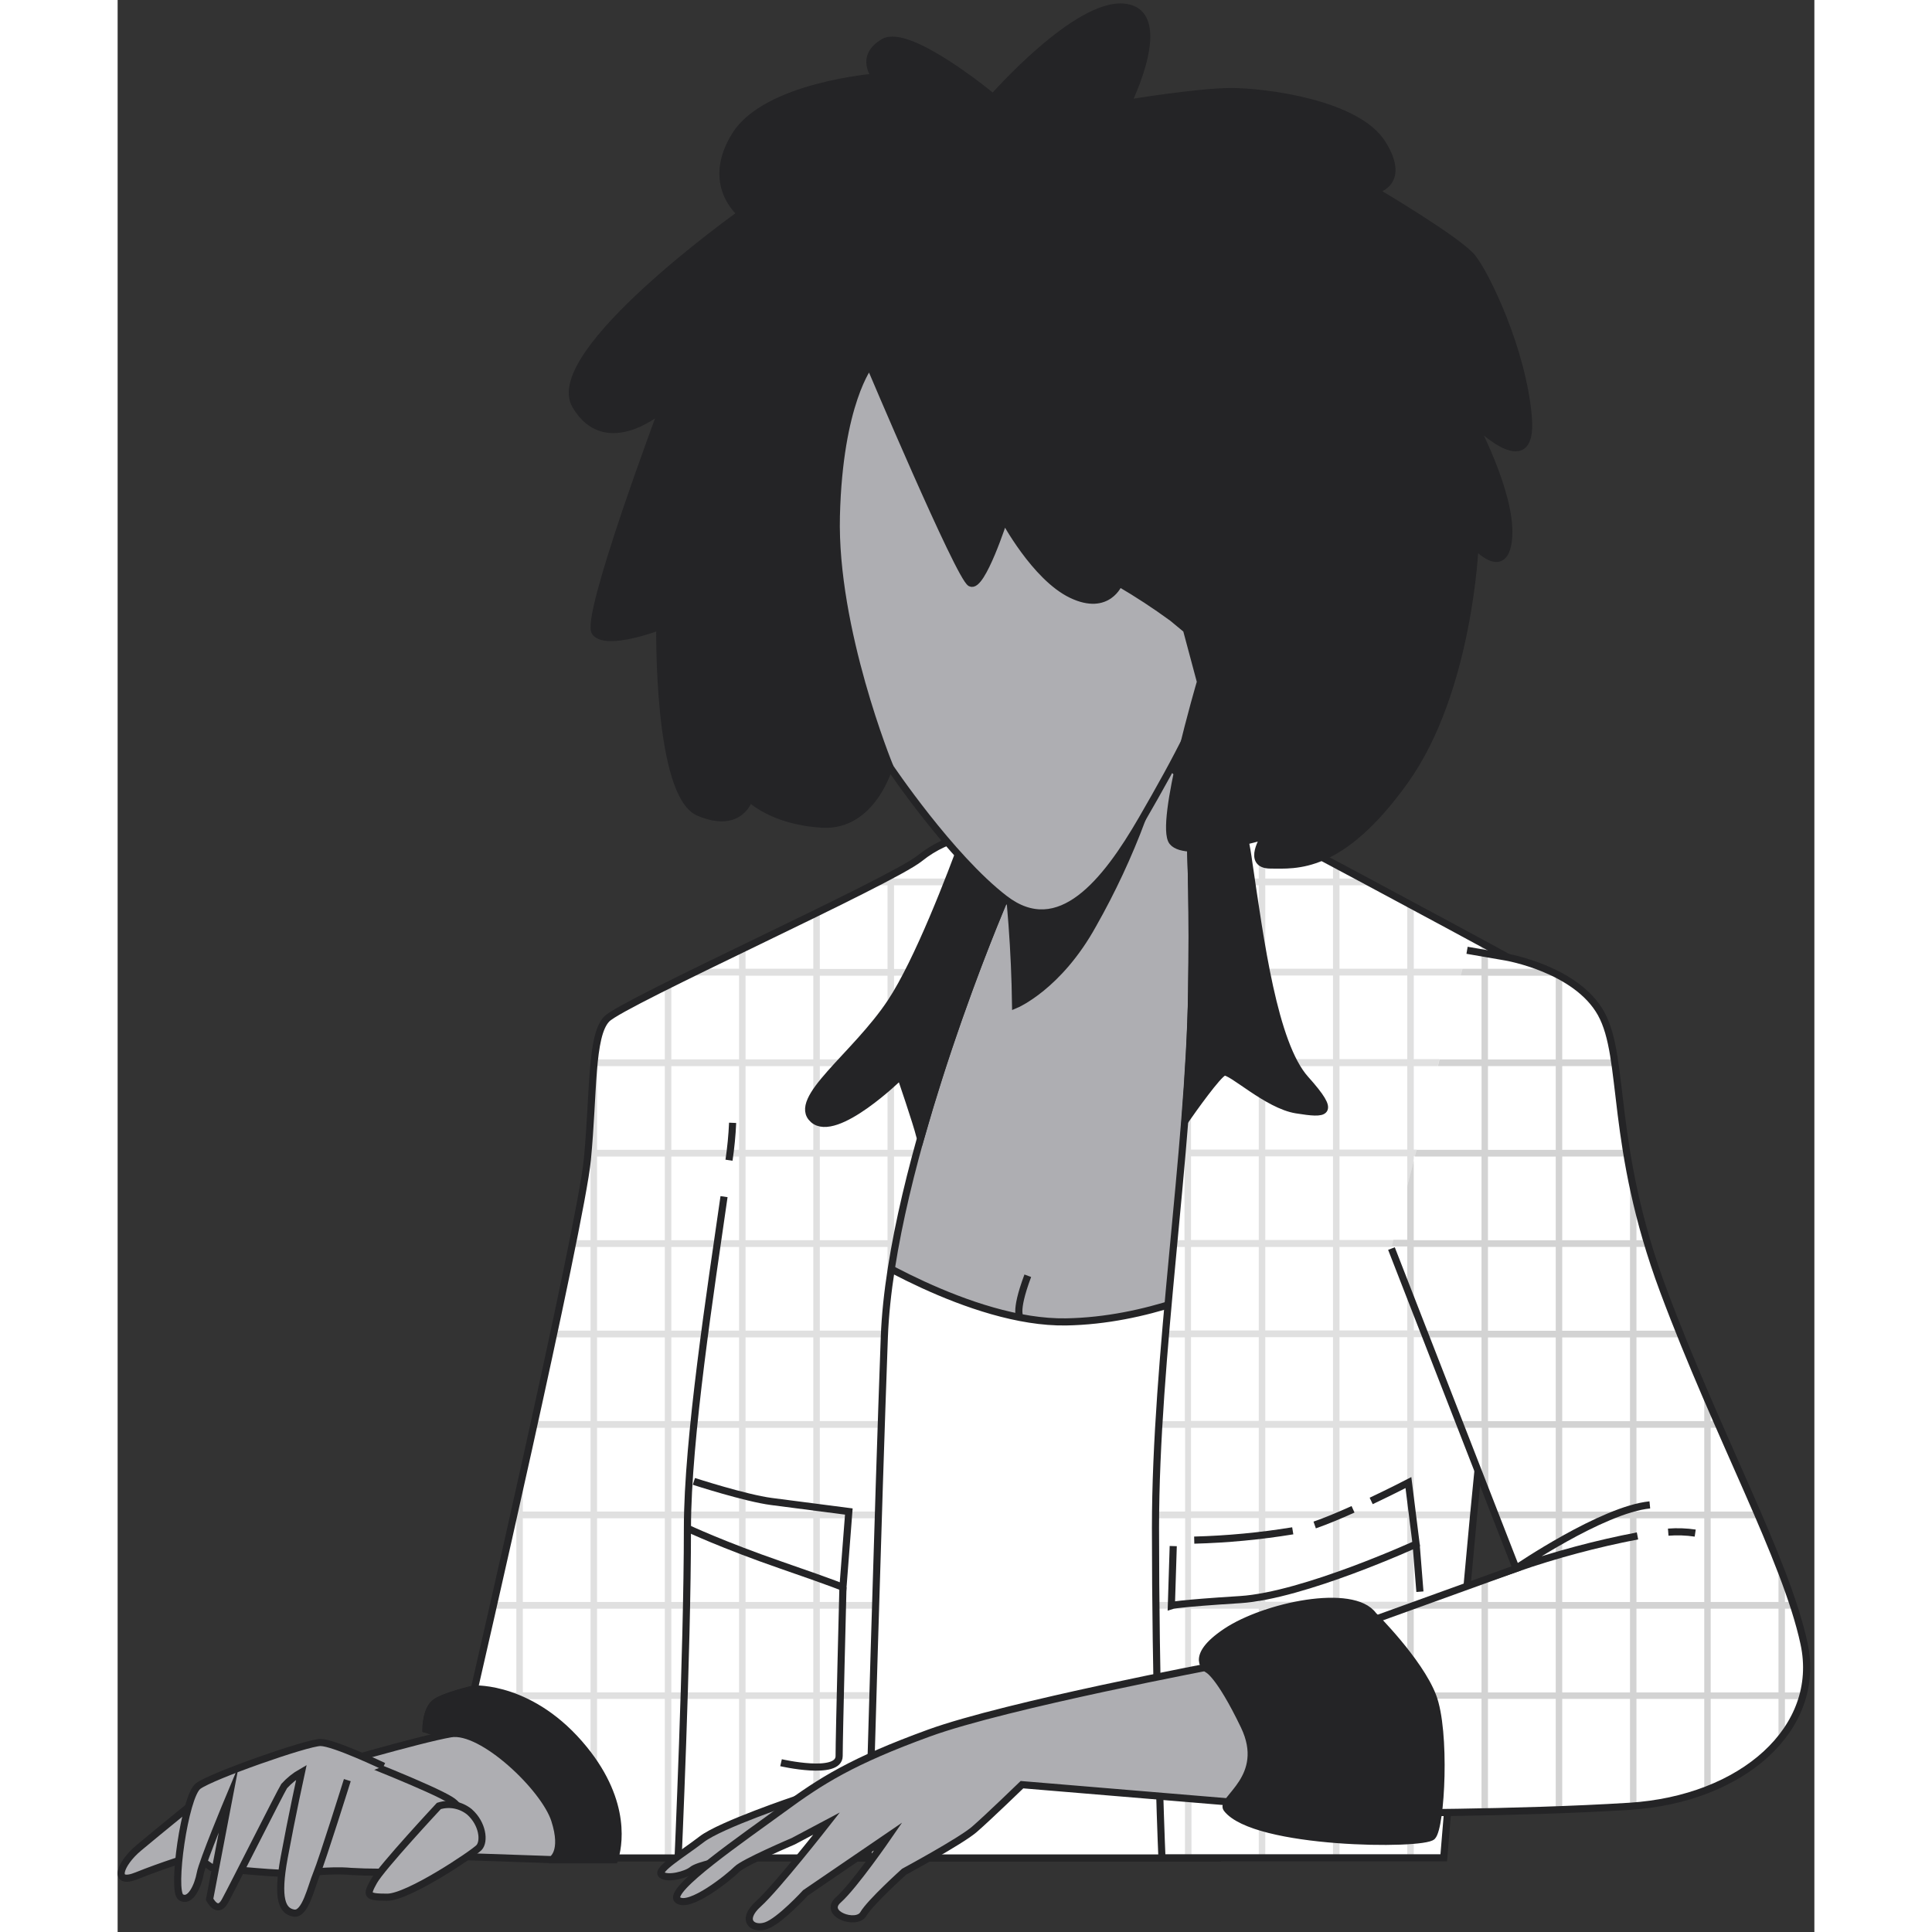  <svg
                      width="200"
                      height="200"
                      viewBox="0 0 238 271"
                      fill="none"
                      xmlns="http://www.w3.org/2000/svg"
                    >
                      <rect x="0" y="0" width="238" height="271" fill="#333333" stroke="none"/>
                      <path
                        d="M154.309 260.614L160.141 168.726L164.433 125.037L152.66 111.404L146.756 106.951C146.756 106.951 138.443 114.467 132.548 116.13C126.652 117.793 120.983 119.475 120.983 119.475C120.983 119.475 100.87 158.71 99.249 176.515C97.629 194.319 94.957 260.276 94.957 260.276L97.194 260.614H154.309Z"
                        fill="#AEAEB2"
                        stroke="#242426"
                        stroke-miterlimit="10"
                      />
                      <path
                        d="M126.661 184.858C126.661 184.858 125.656 184.322 127.667 178.948"
                        stroke="#242426"
                        stroke-miterlimit="10"
                      />
                      <path
                        d="M124.298 118.535C125.298 125.958 125.851 133.439 125.955 140.934C125.955 140.934 131.995 138.425 136.822 129.659C139.489 124.955 141.784 120.034 143.686 114.946L124.298 118.535Z"
                        fill="#242426"
                        stroke="#242426"
                        stroke-miterlimit="10"
                      />
                      <path
                        d="M154.309 260.614L159.552 177.999C154.408 180.724 144.257 185.225 133.055 185.422C119.634 185.657 103.017 174.843 103.017 174.843L99.277 176.365C99.277 176.412 99.277 176.468 99.277 176.515C97.665 194.366 94.984 260.276 94.984 260.276L97.221 260.614H154.309Z"
                        fill="white"
                        stroke="#242426"
                        stroke-miterlimit="10"
                      />
                      <path
                        d="M145.579 214.369C145.579 235.65 146.285 256.123 146.485 260.595H186.013C186.557 253.962 189.962 212.678 191.709 197.88C193.62 181.711 206.153 157.639 206.153 149.024C206.153 140.408 208.698 141.77 197.251 135.503C185.805 129.237 160.557 115.707 157.062 114.054C153.566 112.4 149.745 108.416 149.745 108.416C149.745 108.416 151.013 116.665 150.65 139.093C150.288 161.52 145.579 190.307 145.579 214.369Z"
                        fill="white"
                      />
                      <g opacity="0.2">
                        <path
                          d="M149.744 108.501C150.216 112.404 150.488 116.331 150.559 120.264V109.3C150.052 108.82 149.744 108.501 149.744 108.501Z"
                          fill="#7C7C80"
                        />
                        <path
                          d="M149.744 108.501C150.216 112.404 150.488 116.331 150.559 120.264V109.3C150.052 108.82 149.744 108.501 149.744 108.501Z"
                          fill="black"
                          fill-opacity="0.2"
                        />
                        <path
                          d="M201.725 162.196V165.015C202.033 164.16 202.34 163.333 202.63 162.516V162.178H202.748C202.866 161.868 202.974 161.548 203.083 161.238H202.63V149.541H206.135C206.135 149.4 206.135 149.249 206.135 149.108C206.135 148.968 206.135 148.77 206.135 148.601H202.63V138.586C202.349 138.407 202.051 138.238 201.725 138.05V148.601H192.216V136.857H199.569L197.867 135.917H192.216V132.817L191.31 132.319V135.889H181.802V127.189L180.896 126.7V135.889H171.388V124.173H176.124L174.367 123.233H171.388V121.645L170.482 121.157V123.233H160.974V116.14C160.657 115.971 160.358 115.811 160.068 115.67V123.233H150.65C150.65 123.543 150.65 123.853 150.65 124.173H160.068V135.917H150.731C150.731 136.227 150.731 136.537 150.731 136.857H160.068V148.601H150.559V144.138C150.378 148.723 150.052 153.534 149.654 158.429V161.247H149.418L149.337 162.187H149.654V173.969H148.295L148.205 174.908H149.699V186.653H147.127L147.046 187.592H149.699V199.337H146.167L146.113 200.276H149.735V212.021H145.724C145.724 212.34 145.724 212.65 145.724 212.96H149.744V224.705H145.751C145.751 225.024 145.751 225.334 145.751 225.644H149.735V237.389H145.932C145.932 237.708 145.932 238.018 145.932 238.328H149.717V260.642H150.623V238.3H160.068V260.614H160.974V238.3H170.482V260.614H171.388V238.3H180.896V260.614H181.802V238.3H187.896C187.896 237.99 187.896 237.68 187.978 237.36H181.802V225.644H189.047C189.047 225.334 189.11 225.024 189.137 224.705H181.802V212.96H190.169C190.169 212.641 190.224 212.34 190.26 212.021H181.802V200.276H191.31V201.526L191.709 197.927C191.836 196.875 192.008 195.785 192.216 194.667V187.592H193.909L194.181 186.653H192.216V174.908H198.102C198.22 174.598 198.329 174.279 198.446 173.969H192.216V162.225L201.725 162.196ZM192.216 149.541H201.725V161.285H192.216V149.541ZM160.068 237.36H150.559V225.644H160.068V237.36ZM160.068 224.676H150.559V212.932H160.068V224.676ZM160.068 211.993H150.559V200.276H160.068V211.993ZM160.068 199.309H150.559V187.564H160.068V199.309ZM160.068 186.625H150.559V174.908H160.068V186.625ZM160.068 173.941H150.559V162.196H160.068V173.941ZM160.068 161.257H150.559V149.541H160.068V161.257ZM170.482 237.36H160.974V225.644H170.482V237.36ZM170.482 224.676H160.974V212.932H170.482V224.676ZM170.482 211.993H160.974V200.276H170.482V211.993ZM170.482 199.309H160.974V187.564H170.482V199.309ZM170.482 186.625H160.974V174.908H170.482V186.625ZM170.482 173.941H160.974V162.196H170.482V173.941ZM170.482 161.257H160.974V149.541H170.482V161.257ZM170.482 148.573H160.974V136.829H170.482V148.573ZM170.482 135.889H160.974V124.173H170.482V135.889ZM180.896 237.36H171.388V225.644H180.896V237.36ZM180.896 224.676H171.388V212.932H180.896V224.676ZM180.896 211.993H171.388V200.276H180.896V211.993ZM180.896 199.309H171.388V187.564H180.896V199.309ZM180.896 186.625H171.388V174.908H180.896V186.625ZM180.896 173.941H171.388V162.196H180.896V173.941ZM180.896 161.257H171.388V149.541H180.896V161.257ZM180.896 148.573H171.388V136.829H180.896V148.573ZM191.31 199.309H181.802V187.564H191.31V199.309ZM191.31 186.625H181.802V174.908H191.31V186.625ZM191.31 173.941H181.802V162.196H191.31V173.941ZM191.31 161.257H181.802V149.541H191.31V161.257ZM191.31 148.573H181.802V136.829H191.31V148.573Z"
                          fill="#7C7C80"
                        />
                        <path
                          d="M201.725 162.196V165.015C202.033 164.16 202.34 163.333 202.63 162.516V162.178H202.748C202.866 161.868 202.974 161.548 203.083 161.238H202.63V149.541H206.135C206.135 149.4 206.135 149.249 206.135 149.108C206.135 148.968 206.135 148.77 206.135 148.601H202.63V138.586C202.349 138.407 202.051 138.238 201.725 138.05V148.601H192.216V136.857H199.569L197.867 135.917H192.216V132.817L191.31 132.319V135.889H181.802V127.189L180.896 126.7V135.889H171.388V124.173H176.124L174.367 123.233H171.388V121.645L170.482 121.157V123.233H160.974V116.14C160.657 115.971 160.358 115.811 160.068 115.67V123.233H150.65C150.65 123.543 150.65 123.853 150.65 124.173H160.068V135.917H150.731C150.731 136.227 150.731 136.537 150.731 136.857H160.068V148.601H150.559V144.138C150.378 148.723 150.052 153.534 149.654 158.429V161.247H149.418L149.337 162.187H149.654V173.969H148.295L148.205 174.908H149.699V186.653H147.127L147.046 187.592H149.699V199.337H146.167L146.113 200.276H149.735V212.021H145.724C145.724 212.34 145.724 212.65 145.724 212.96H149.744V224.705H145.751C145.751 225.024 145.751 225.334 145.751 225.644H149.735V237.389H145.932C145.932 237.708 145.932 238.018 145.932 238.328H149.717V260.642H150.623V238.3H160.068V260.614H160.974V238.3H170.482V260.614H171.388V238.3H180.896V260.614H181.802V238.3H187.896C187.896 237.99 187.896 237.68 187.978 237.36H181.802V225.644H189.047C189.047 225.334 189.11 225.024 189.137 224.705H181.802V212.96H190.169C190.169 212.641 190.224 212.34 190.26 212.021H181.802V200.276H191.31V201.526L191.709 197.927C191.836 196.875 192.008 195.785 192.216 194.667V187.592H193.909L194.181 186.653H192.216V174.908H198.102C198.22 174.598 198.329 174.279 198.446 173.969H192.216V162.225L201.725 162.196ZM192.216 149.541H201.725V161.285H192.216V149.541ZM160.068 237.36H150.559V225.644H160.068V237.36ZM160.068 224.676H150.559V212.932H160.068V224.676ZM160.068 211.993H150.559V200.276H160.068V211.993ZM160.068 199.309H150.559V187.564H160.068V199.309ZM160.068 186.625H150.559V174.908H160.068V186.625ZM160.068 173.941H150.559V162.196H160.068V173.941ZM160.068 161.257H150.559V149.541H160.068V161.257ZM170.482 237.36H160.974V225.644H170.482V237.36ZM170.482 224.676H160.974V212.932H170.482V224.676ZM170.482 211.993H160.974V200.276H170.482V211.993ZM170.482 199.309H160.974V187.564H170.482V199.309ZM170.482 186.625H160.974V174.908H170.482V186.625ZM170.482 173.941H160.974V162.196H170.482V173.941ZM170.482 161.257H160.974V149.541H170.482V161.257ZM170.482 148.573H160.974V136.829H170.482V148.573ZM170.482 135.889H160.974V124.173H170.482V135.889ZM180.896 237.36H171.388V225.644H180.896V237.36ZM180.896 224.676H171.388V212.932H180.896V224.676ZM180.896 211.993H171.388V200.276H180.896V211.993ZM180.896 199.309H171.388V187.564H180.896V199.309ZM180.896 186.625H171.388V174.908H180.896V186.625ZM180.896 173.941H171.388V162.196H180.896V173.941ZM180.896 161.257H171.388V149.541H180.896V161.257ZM180.896 148.573H171.388V136.829H180.896V148.573ZM191.31 199.309H181.802V187.564H191.31V199.309ZM191.31 186.625H181.802V174.908H191.31V186.625ZM191.31 173.941H181.802V162.196H191.31V173.941ZM191.31 161.257H181.802V149.541H191.31V161.257ZM191.31 148.573H181.802V136.829H191.31V148.573Z"
                          fill="black"
                          fill-opacity="0.2"
                        />
                      </g>
                      <path
                        d="M145.579 214.369C145.579 235.65 146.285 256.123 146.485 260.595H186.013C186.557 253.962 189.962 212.678 191.709 197.88C193.62 181.711 206.153 157.639 206.153 149.024C206.153 140.408 208.698 141.77 197.251 135.503C185.805 129.237 160.557 115.707 157.062 114.054C153.566 112.4 149.745 108.416 149.745 108.416C149.745 108.416 151.013 116.665 150.65 139.093C150.288 161.52 145.579 190.307 145.579 214.369Z"
                        stroke="#242426"
                        stroke-miterlimit="10"
                      />
                      <path
                        d="M149.744 108.501C149.744 108.501 151.012 116.75 150.65 139.177C150.577 144.815 150.206 150.903 149.744 157.179C150.831 155.629 154.335 150.677 155.178 150.395C156.128 150.067 161.218 155.018 165.347 155.676C169.477 156.333 171.07 156.333 166.624 151.382C162.178 146.431 160.285 131.924 158.673 121.035C158.366 118.703 157.873 116.403 157.197 114.157H157.088C153.557 112.466 149.744 108.501 149.744 108.501Z"
                        fill="#242426"
                        stroke="#242426"
                        stroke-miterlimit="10"
                      />
                      <path
                        d="M175.834 210.536C178.759 209.155 181.059 207.961 181.059 207.961L182.137 216.586C182.137 216.586 166.308 223.821 157.46 224.375C148.613 224.93 147.807 225.212 147.807 225.212L148.069 216.868"
                        stroke="#242426"
                        stroke-miterlimit="10"
                      />
                      <path
                        d="M167.91 213.909C169.531 213.345 171.433 212.547 173.289 211.71"
                        stroke="#242426"
                        stroke-miterlimit="10"
                      />
                      <path
                        d="M151.013 216.032C155.642 215.91 160.258 215.474 164.832 214.726"
                        stroke="#242426"
                        stroke-miterlimit="10"
                      />
                      <path
                        d="M182.137 216.587L182.671 223.267"
                        stroke="#242426"
                        stroke-miterlimit="10"
                      />
                      <path
                        d="M60.807 260.614H105.289C105.389 256.997 106.675 211.025 107.544 187.564C108.45 163.136 124.424 126.08 124.424 126.08C124.424 126.08 126.561 120.856 124.297 118.507C122.033 116.158 116.6 117.098 112.525 120.386C108.45 123.675 70.868 140.587 68.604 142.935C66.34 145.284 66.793 153.27 65.888 162.666C64.982 172.061 50.04 236.89 50.04 236.89C50.04 236.89 45.965 237.83 44.606 238.769C43.248 239.709 43.248 242.528 43.248 242.528C43.248 242.528 45.059 242.997 50.493 245.816C55.492 248.409 60.101 258.932 60.807 260.614Z"
                        fill="white"
                      />
                      <g opacity="0.2">
                        <path
                          d="M118.411 136.828V141.629C118.719 140.765 119.018 139.929 119.317 139.121V136.828H120.168L120.521 135.889H119.317V124.172H125.022C125.086 123.881 125.158 123.562 125.203 123.233H119.317V117.333C119.018 117.379 118.719 117.426 118.411 117.502V123.233H108.903V122.594L107.997 123.073V123.233H107.689L105.878 124.172H107.997V135.917H98.489V127.837L97.583 128.278V135.889H88.075V132.891L87.169 133.333V135.889H81.908L79.988 136.828H87.169V148.601H77.66V137.984L76.755 138.435V148.601H67.246V146.233C66.737 149.655 66.435 153.107 66.341 156.568V161.266H66.015L65.933 162.205H66.341V173.969H63.905L63.715 174.908H66.341V186.652H61.26C61.197 186.963 61.125 187.282 61.061 187.592H66.341V199.336H58.508C58.435 199.656 58.372 199.966 58.299 200.276H66.341V212.02H56.832V206.853L55.927 210.912V211.973H55.691L55.483 212.913H55.927V224.704H52.83L52.612 225.644H55.927V237.388H48.238C47.315 237.644 46.408 237.958 45.522 238.328V243.439C45.793 243.552 46.092 243.683 46.427 243.843V238.328H55.927V251.481C56.243 251.951 56.542 252.421 56.832 252.9V238.337H66.341V260.651H67.246V238.299H76.755V260.614H77.66V238.299H87.169V260.614H88.075V238.299H97.583V260.614H98.489V238.299H105.924V237.36H98.489V225.644H106.304V224.704H98.489V212.96H106.693V212.02H98.489V200.276H107.101C107.101 199.966 107.101 199.646 107.101 199.336H98.489V187.592H107.545C107.545 187.282 107.545 186.972 107.59 186.652H98.489V174.908H107.997V181.851C108.233 179.85 108.532 177.793 108.903 175.707V174.908H109.048C109.102 174.598 109.166 174.288 109.22 173.969H108.903V162.224H111.937C112.018 161.914 112.109 161.604 112.19 161.285H108.903V149.54H115.695C115.803 149.23 115.903 148.911 116.003 148.601H108.903V136.856L118.411 136.828ZM108.903 124.172H118.411V135.917H108.903V124.172ZM66.341 237.388H56.832V225.644H66.341V237.388ZM66.341 224.704H56.832V212.96H66.341V224.704ZM76.755 237.388H67.246V225.644H76.755V237.388ZM76.755 224.704H67.246V212.96H76.755V224.704ZM76.755 212.02H67.246V200.276H76.755V212.02ZM76.755 199.336H67.246V187.592H76.755V199.336ZM76.755 186.652H67.246V174.908H76.755V186.652ZM76.755 173.969H67.246V162.224H76.755V173.969ZM76.755 161.285H67.246V149.54H76.755V161.285ZM87.169 237.388H77.66V225.644H87.169V237.388ZM87.169 224.704H77.66V212.96H87.169V224.704ZM87.169 212.02H77.66V200.276H87.169V212.02ZM87.169 199.336H77.66V187.592H87.169V199.336ZM87.169 186.652H77.66V174.908H87.169V186.652ZM87.169 173.969H77.66V162.224H87.169V173.969ZM87.169 161.285H77.66V149.54H87.169V161.285ZM97.583 237.388H88.075V225.644H97.583V237.388ZM97.583 224.704H88.075V212.96H97.583V224.704ZM97.583 212.02H88.075V200.276H97.583V212.02ZM97.583 199.336H88.075V187.592H97.583V199.336ZM97.583 186.652H88.075V174.908H97.583V186.652ZM97.583 173.969H88.075V162.224H97.583V173.969ZM97.583 161.285H88.075V149.54H97.583V161.285ZM97.583 148.601H88.075V136.856H97.583V148.601ZM107.997 173.969H98.489V162.224H107.997V173.969ZM107.997 161.285H98.489V149.54H107.997V161.285ZM107.997 148.601H98.489V136.856H107.997V148.601Z"
                          fill="#7C7C80"
                        />
                        <path
                          d="M118.411 136.828V141.629C118.719 140.765 119.018 139.929 119.317 139.121V136.828H120.168L120.521 135.889H119.317V124.172H125.022C125.086 123.881 125.158 123.562 125.203 123.233H119.317V117.333C119.018 117.379 118.719 117.426 118.411 117.502V123.233H108.903V122.594L107.997 123.073V123.233H107.689L105.878 124.172H107.997V135.917H98.489V127.837L97.583 128.278V135.889H88.075V132.891L87.169 133.333V135.889H81.908L79.988 136.828H87.169V148.601H77.66V137.984L76.755 138.435V148.601H67.246V146.233C66.737 149.655 66.435 153.107 66.341 156.568V161.266H66.015L65.933 162.205H66.341V173.969H63.905L63.715 174.908H66.341V186.652H61.26C61.197 186.963 61.125 187.282 61.061 187.592H66.341V199.336H58.508C58.435 199.656 58.372 199.966 58.299 200.276H66.341V212.02H56.832V206.853L55.927 210.912V211.973H55.691L55.483 212.913H55.927V224.704H52.83L52.612 225.644H55.927V237.388H48.238C47.315 237.644 46.408 237.958 45.522 238.328V243.439C45.793 243.552 46.092 243.683 46.427 243.843V238.328H55.927V251.481C56.243 251.951 56.542 252.421 56.832 252.9V238.337H66.341V260.651H67.246V238.299H76.755V260.614H77.66V238.299H87.169V260.614H88.075V238.299H97.583V260.614H98.489V238.299H105.924V237.36H98.489V225.644H106.304V224.704H98.489V212.96H106.693V212.02H98.489V200.276H107.101C107.101 199.966 107.101 199.646 107.101 199.336H98.489V187.592H107.545C107.545 187.282 107.545 186.972 107.59 186.652H98.489V174.908H107.997V181.851C108.233 179.85 108.532 177.793 108.903 175.707V174.908H109.048C109.102 174.598 109.166 174.288 109.22 173.969H108.903V162.224H111.937C112.018 161.914 112.109 161.604 112.19 161.285H108.903V149.54H115.695C115.803 149.23 115.903 148.911 116.003 148.601H108.903V136.856L118.411 136.828ZM108.903 124.172H118.411V135.917H108.903V124.172ZM66.341 237.388H56.832V225.644H66.341V237.388ZM66.341 224.704H56.832V212.96H66.341V224.704ZM76.755 237.388H67.246V225.644H76.755V237.388ZM76.755 224.704H67.246V212.96H76.755V224.704ZM76.755 212.02H67.246V200.276H76.755V212.02ZM76.755 199.336H67.246V187.592H76.755V199.336ZM76.755 186.652H67.246V174.908H76.755V186.652ZM76.755 173.969H67.246V162.224H76.755V173.969ZM76.755 161.285H67.246V149.54H76.755V161.285ZM87.169 237.388H77.66V225.644H87.169V237.388ZM87.169 224.704H77.66V212.96H87.169V224.704ZM87.169 212.02H77.66V200.276H87.169V212.02ZM87.169 199.336H77.66V187.592H87.169V199.336ZM87.169 186.652H77.66V174.908H87.169V186.652ZM87.169 173.969H77.66V162.224H87.169V173.969ZM87.169 161.285H77.66V149.54H87.169V161.285ZM97.583 237.388H88.075V225.644H97.583V237.388ZM97.583 224.704H88.075V212.96H97.583V224.704ZM97.583 212.02H88.075V200.276H97.583V212.02ZM97.583 199.336H88.075V187.592H97.583V199.336ZM97.583 186.652H88.075V174.908H97.583V186.652ZM97.583 173.969H88.075V162.224H97.583V173.969ZM97.583 161.285H88.075V149.54H97.583V161.285ZM97.583 148.601H88.075V136.856H97.583V148.601ZM107.997 173.969H98.489V162.224H107.997V173.969ZM107.997 161.285H98.489V149.54H107.997V161.285ZM107.997 148.601H98.489V136.856H107.997V148.601Z"
                          fill="black"
                          fill-opacity="0.2"
                        />
                      </g>
                      <path
                        d="M60.807 260.614H105.289C105.389 256.997 106.675 211.025 107.544 187.564C108.45 163.136 124.424 126.08 124.424 126.08C124.424 126.08 126.561 120.856 124.297 118.507C122.033 116.158 116.6 117.098 112.525 120.386C108.45 123.675 70.868 140.587 68.604 142.935C66.34 145.284 66.793 153.27 65.888 162.666C64.982 172.061 50.04 236.89 50.04 236.89C50.04 236.89 45.965 237.83 44.606 238.769C43.248 239.709 43.248 242.528 43.248 242.528C43.248 242.528 45.059 242.997 50.493 245.816C55.492 248.409 60.101 258.932 60.807 260.614Z"
                        stroke="#242426"
                        stroke-miterlimit="10"
                      />
                      <path
                        d="M43.248 242.556C43.248 242.556 45.059 243.025 50.493 245.844C55.926 248.663 60.907 260.877 60.907 260.877H69.682C70.234 259.167 71.584 252.947 65.435 245.374C58.19 236.449 50.04 236.918 50.04 236.918C50.04 236.918 45.965 237.858 44.606 238.797C43.248 239.737 43.248 242.556 43.248 242.556Z"
                        fill="#242426"
                        stroke="#242426"
                        stroke-miterlimit="10"
                      />
                      <path
                        d="M118.828 117.389C116.881 122.735 112.272 134.827 108.45 140.586C103.469 148.103 94.414 154.21 97.583 157.029C100.753 159.847 109.809 150.922 109.809 150.922C109.809 150.922 112.072 157.498 112.525 159.377C112.55 159.463 112.59 159.542 112.643 159.612C115.912 148.199 119.843 137.001 124.415 126.08C124.415 126.08 126.553 120.856 124.289 118.507C123.12 117.286 121.128 116.966 118.828 117.389Z"
                        fill="#242426"
                        stroke="#242426"
                        stroke-miterlimit="10"
                      />
                      <path
                        d="M85.757 162.741C86.017 161.004 86.186 159.254 86.264 157.498"
                        stroke="#242426"
                        stroke-miterlimit="10"
                      />
                      <path
                        d="M78.566 261.788C78.566 261.788 79.925 231.723 79.925 214.341C79.925 201.817 83.212 180.752 85.059 167.852"
                        stroke="#242426"
                        stroke-miterlimit="10"
                      />
                      <path
                        d="M80.83 207.792C80.83 207.792 88.075 210.141 91.697 210.611L102.564 212.02L101.74 222.665C101.74 222.665 101.206 222.355 93.056 219.537C84.906 216.718 79.925 214.369 79.925 214.369"
                        stroke="#242426"
                        stroke-miterlimit="10"
                      />
                      <path
                        d="M101.739 222.637C101.739 222.637 101.205 243.495 101.205 246.314C101.205 249.133 93.055 247.253 93.055 247.253"
                        stroke="#242426"
                        stroke-miterlimit="10"
                      />
                      <path
                        d="M108.242 107.467C108.242 107.467 116.782 120.208 124.425 126.08C132.068 131.952 138.588 123.731 143.686 114.918C148.785 106.105 152.181 99.641 154.725 92.002C157.27 84.364 154.725 71.736 144.537 61.749C134.35 51.761 110.551 37.067 104.611 44.706C98.67 52.344 93.001 69.134 96.958 83.481C99.322 92.106 103.143 100.227 108.242 107.467Z"
                        fill="#AEAEB2"
                        stroke="#242426"
                        stroke-miterlimit="10"
                      />
                      <path
                        d="M105.489 51.198C105.489 51.198 118.067 80.963 119.643 81.78C121.218 82.597 124.361 72.807 124.361 72.807C124.361 72.807 128.68 80.953 133.806 83.406C138.932 85.858 140.489 81.78 140.489 81.78C143.057 83.281 145.551 84.915 147.96 86.675L149.925 88.301L151.89 95.638C151.89 95.638 145.995 115.623 147.96 118.075C149.925 120.527 160.928 117.258 160.928 117.258C160.928 117.258 158.211 121.335 161.716 121.335C165.221 121.335 171.541 122.153 180.579 109.506C189.617 96.86 190.405 76.481 190.405 76.481C190.405 76.481 194.724 81.367 195.123 75.25C195.521 69.134 190.015 58.94 190.015 58.94C190.015 58.94 198.655 67.912 197.876 58.536C197.097 49.159 191.98 38.551 190.015 36.109C188.05 33.666 176.251 26.713 176.251 26.713C176.251 26.713 180.969 25.896 177.437 20.183C173.905 14.471 160.928 12.845 156.21 12.845C151.492 12.845 141.666 14.48 141.666 14.48C141.666 14.48 147.96 1.834 141.277 1.016C134.594 0.199 122.803 13.663 122.803 13.663C122.803 13.663 111.031 3.873 107.472 5.912C103.913 7.95 106.295 10.807 106.295 10.807C106.295 10.807 90.972 12.028 86.644 18.962C82.315 25.896 87.431 29.973 87.431 29.973C87.431 29.973 59.92 49.544 64.24 56.882C68.559 64.22 76.429 57.295 76.429 57.295C76.429 57.295 65.417 86.656 66.993 88.695C68.568 90.734 76.048 87.878 76.048 87.878C76.048 87.878 75.659 111.526 81.554 113.978C87.45 116.431 88.627 111.94 88.627 111.94C88.627 111.94 91.769 115.2 98.851 115.604C105.932 116.008 108.278 107.449 108.278 107.449C108.278 107.449 100.417 88.282 100.816 72.385C101.214 56.487 105.489 51.198 105.489 51.198Z"
                        fill="#242426"
                        stroke="#242426"
                        stroke-miterlimit="10"
                      />
                      <path
                        d="M28.134 248.109C28.134 248.109 42.351 243.946 46.725 243.195C51.099 242.443 59.856 250.758 61.314 255.296C62.772 259.834 60.907 260.849 60.907 260.849L31.774 259.843L28.134 248.109Z"
                        fill="#AEAEB2"
                        stroke="#242426"
                        stroke-miterlimit="10"
                      />
                      <path
                        d="M33.287 246.643C33.287 246.643 44.019 250.814 46.699 252.487C49.38 254.159 48.574 257.495 46.971 259.158C45.037 260.835 42.73 261.984 40.26 262.502C37.76 262.65 35.254 262.65 32.753 262.502C29.538 262.221 26.586 262.784 23.906 262.784C21.225 262.784 13.175 261.948 13.175 261.948L10.757 260.276C10.757 260.276 6.229 261.666 2.715 263.094C-0.799 264.522 0.297 261.422 2.978 259.195C5.658 256.969 12.368 251.406 13.446 250.852C14.524 250.298 28.198 246.154 28.198 246.154L33.287 246.643Z"
                        fill="#AEAEB2"
                        stroke="#242426"
                        stroke-miterlimit="10"
                      />
                      <path
                        d="M37.308 247.751C37.308 247.751 30.326 244.416 28.451 244.416C26.577 244.416 13.165 249.114 11.291 250.532C9.416 251.951 7.532 265.283 8.873 266.12C10.213 266.956 11.29 264.447 11.589 262.784C11.888 261.121 15.619 252.205 15.619 252.205L12.902 266.401C12.902 266.401 13.98 268.619 15.049 266.674C16.117 264.729 22.828 251.369 23.362 250.532C24.065 249.757 24.881 249.101 25.78 248.588C25.78 248.588 24.439 254.713 23.362 260.557C22.284 266.401 23.099 268.074 24.711 268.346C26.323 268.619 27.12 264.729 27.926 262.784C28.732 260.839 32.218 249.696 32.218 249.696"
                        fill="#AEAEB2"
                      />
                      <path
                        d="M37.308 247.751C37.308 247.751 30.326 244.416 28.451 244.416C26.577 244.416 13.165 249.114 11.291 250.532C9.416 251.951 7.532 265.283 8.873 266.12C10.213 266.956 11.29 264.447 11.589 262.784C11.888 261.121 15.619 252.205 15.619 252.205L12.902 266.401C12.902 266.401 13.98 268.619 15.049 266.674C16.117 264.729 22.828 251.369 23.362 250.532C24.065 249.757 24.881 249.101 25.78 248.588C25.78 248.588 24.439 254.713 23.362 260.557C22.284 266.401 23.099 268.074 24.711 268.346C26.323 268.619 27.12 264.729 27.926 262.784C28.732 260.839 32.218 249.696 32.218 249.696"
                        stroke="#242426"
                        stroke-miterlimit="10"
                      />
                      <path
                        d="M45.059 253.323C45.059 253.323 37.018 261.948 35.94 263.893C34.862 265.838 34.872 266.12 37.824 266.12C40.776 266.12 49.895 259.994 50.692 259.158C51.489 258.322 51.235 255.822 49.352 254.15C48.752 253.666 48.049 253.339 47.303 253.195C46.556 253.051 45.786 253.095 45.059 253.323Z"
                        fill="#AEAEB2"
                        stroke="#242426"
                        stroke-miterlimit="10"
                      />
                      <path
                        d="M95.283 252.365C95.283 252.365 84.552 255.963 81.917 258.002C79.281 260.041 75.478 262.286 76.302 262.972C77.126 263.658 79.77 262.972 80.594 262.286C81.419 261.6 85.213 260.915 85.213 260.915C85.213 260.915 89.668 258.171 93.137 255.954C96.605 253.736 99.24 251.331 95.283 252.365Z"
                        fill="#AEAEB2"
                        stroke="#242426"
                        stroke-miterlimit="10"
                      />
                      <path
                        d="M154.517 233.517C154.517 233.517 124.633 239.155 113.82 243.091C103.008 247.028 98.706 249.772 93.3 253.736C87.893 257.701 76.936 265.19 78.566 266.505C80.196 267.82 85.874 263.207 86.834 262.221C87.794 261.234 94.776 258.265 94.776 258.265L99.449 255.785C99.449 255.785 92.412 264.776 89.877 267.059C87.341 269.342 89.053 270.77 90.963 270.113C92.874 269.455 96.478 265.518 96.478 265.518L108.097 257.589C108.097 257.589 103.324 264.522 101.097 266.496C98.869 268.469 103.641 270.132 104.601 268.478C105.561 266.824 110.325 262.54 110.325 262.54C110.325 262.54 118.267 258.256 120.177 256.602C122.088 254.948 126.851 250.335 126.851 250.335L162.459 253.304C162.459 253.304 164.686 251.989 163.419 244.397C162.151 236.806 154.517 233.517 154.517 233.517Z"
                        fill="#AEAEB2"
                        stroke="#242426"
                        stroke-miterlimit="10"
                      />
                      <path
                        d="M178.678 175.134L196.165 220.006L167.865 230.229L175.816 254.309C175.816 254.309 196.137 254.366 212.039 253.37C227.941 252.374 239.098 242.424 236.553 230.558C234.009 218.691 224.473 201.525 216.839 181.072C209.205 160.618 211.568 148.422 208.073 142.155C204.577 135.889 194.716 134.235 194.716 134.235L189.282 133.295"
                        fill="white"
                      />
                      <path
                        opacity="0.2"
                        d="M233.873 243.035V238.337H236.236C236.336 238.027 236.418 237.717 236.49 237.398H233.873V225.644H235.231C235.132 225.343 235.023 225.024 234.923 224.704H233.873V221.839C233.583 221.059 233.284 220.26 232.967 219.462V224.704H223.459V212.96H230.287C230.151 212.65 230.024 212.34 229.888 212.02H223.459V200.276H224.726C224.582 199.966 224.446 199.656 224.31 199.336H223.459V197.373C223.16 196.678 222.852 195.982 222.553 195.278V199.336H213.045V187.592H219.384C219.257 187.282 219.13 186.972 219.012 186.653H213.045V174.908H214.738C214.638 174.598 214.548 174.279 214.457 173.969H213.045V168.613C212.7 167.129 212.402 165.71 212.139 164.348V173.969H202.63V162.224H211.759L211.596 161.285H202.63V149.54H210.065L209.929 148.601H202.63V137.082C201.836 136.64 201.02 136.242 200.185 135.889H192.216V133.784L191.311 133.615V135.889H188.639L188.395 136.828H191.311V148.601H185.424L185.189 149.54H191.32V161.285H182.201L181.956 162.224H191.311V173.969H181.802V162.826L180.897 166.386V173.903H178.977L178.741 174.842H180.897V180.79L181.802 183.11V174.908H191.311V186.653H183.16L183.523 187.592H191.311V199.336H188.141L188.512 200.276H191.356V207.576L192.262 209.897V200.276H201.725V212.02H193.04L193.412 212.96H201.725V224.704H192.216V221.453L191.311 221.782V224.704H183.215L180.607 225.644H180.897V237.388H171.388V228.932L170.482 229.261V237.341H170.22L171.388 240.874V238.281H180.897V254.253H181.802V238.281H191.311V254.131H192.216V238.3H201.725V253.83H202.63V238.3H212.139V253.332L213.045 253.257V238.3H222.553V251.19L223.459 250.833V238.3H232.967V244.2C233.284 243.815 233.592 243.43 233.873 243.035ZM191.311 237.398H181.802V225.644H191.311V237.398ZM201.725 237.398H192.216V225.644H201.725V237.398ZM201.725 199.346H192.216V187.602H201.725V199.346ZM201.725 186.662H192.216V174.908H201.725V186.662ZM201.725 173.978H192.216V162.234H201.725V173.978ZM201.725 161.294H192.216V149.54H201.725V161.294ZM201.725 148.61H192.216V136.866H201.725V148.61ZM212.139 237.398H202.63V225.644H212.139V237.398ZM212.139 224.714H202.63V212.969H212.139V224.714ZM212.139 212.03H202.63V200.276H212.139V212.03ZM212.139 199.346H202.63V187.602H212.139V199.346ZM212.139 186.662H202.63V174.908H212.139V186.662ZM222.553 237.398H213.045V225.644H222.553V237.398ZM222.553 224.714H213.045V212.969H222.553V224.714ZM222.553 212.03H213.045V200.276H222.553V212.03ZM223.459 237.398V225.644H232.967V237.388L223.459 237.398Z"
                        fill="#242426"
                      />
                      <path
                        d="M178.678 175.134L196.165 220.006L167.865 230.229L175.816 254.309C175.816 254.309 196.137 254.366 212.039 253.37C227.941 252.374 239.098 242.424 236.553 230.558C234.009 218.691 224.473 201.525 216.839 181.072C209.205 160.618 211.568 148.422 208.073 142.155C204.577 135.889 194.716 134.235 194.716 134.235L189.282 133.295"
                        stroke="#242426"
                        stroke-miterlimit="10"
                      />
                      <path
                        d="M213.19 215.44C207.42 216.549 201.732 218.071 196.165 219.997C196.165 219.997 208.245 211.748 214.92 211.09"
                        stroke="#242426"
                        stroke-miterlimit="10"
                      />
                      <path
                        d="M221.285 215.046C220.032 214.859 218.763 214.815 217.5 214.914"
                        stroke="#242426"
                        stroke-miterlimit="10"
                      />
                      <path
                        d="M176.133 226.583C176.133 226.583 182.562 232.963 184.464 237.905C186.366 242.847 185.668 256.273 184.401 257.589C183.133 258.904 159.47 258.744 155.576 253.699C154.562 252.384 161.508 249.349 158.012 242.086C154.517 234.823 152.923 234.175 152.923 234.175C152.923 234.175 150.061 232.521 155.467 228.895C160.874 225.268 173.271 222.637 176.133 226.583Z"
                        fill="#242426"
                        stroke="#242426"
                        stroke-miterlimit="10"
                      />
                    </svg>
